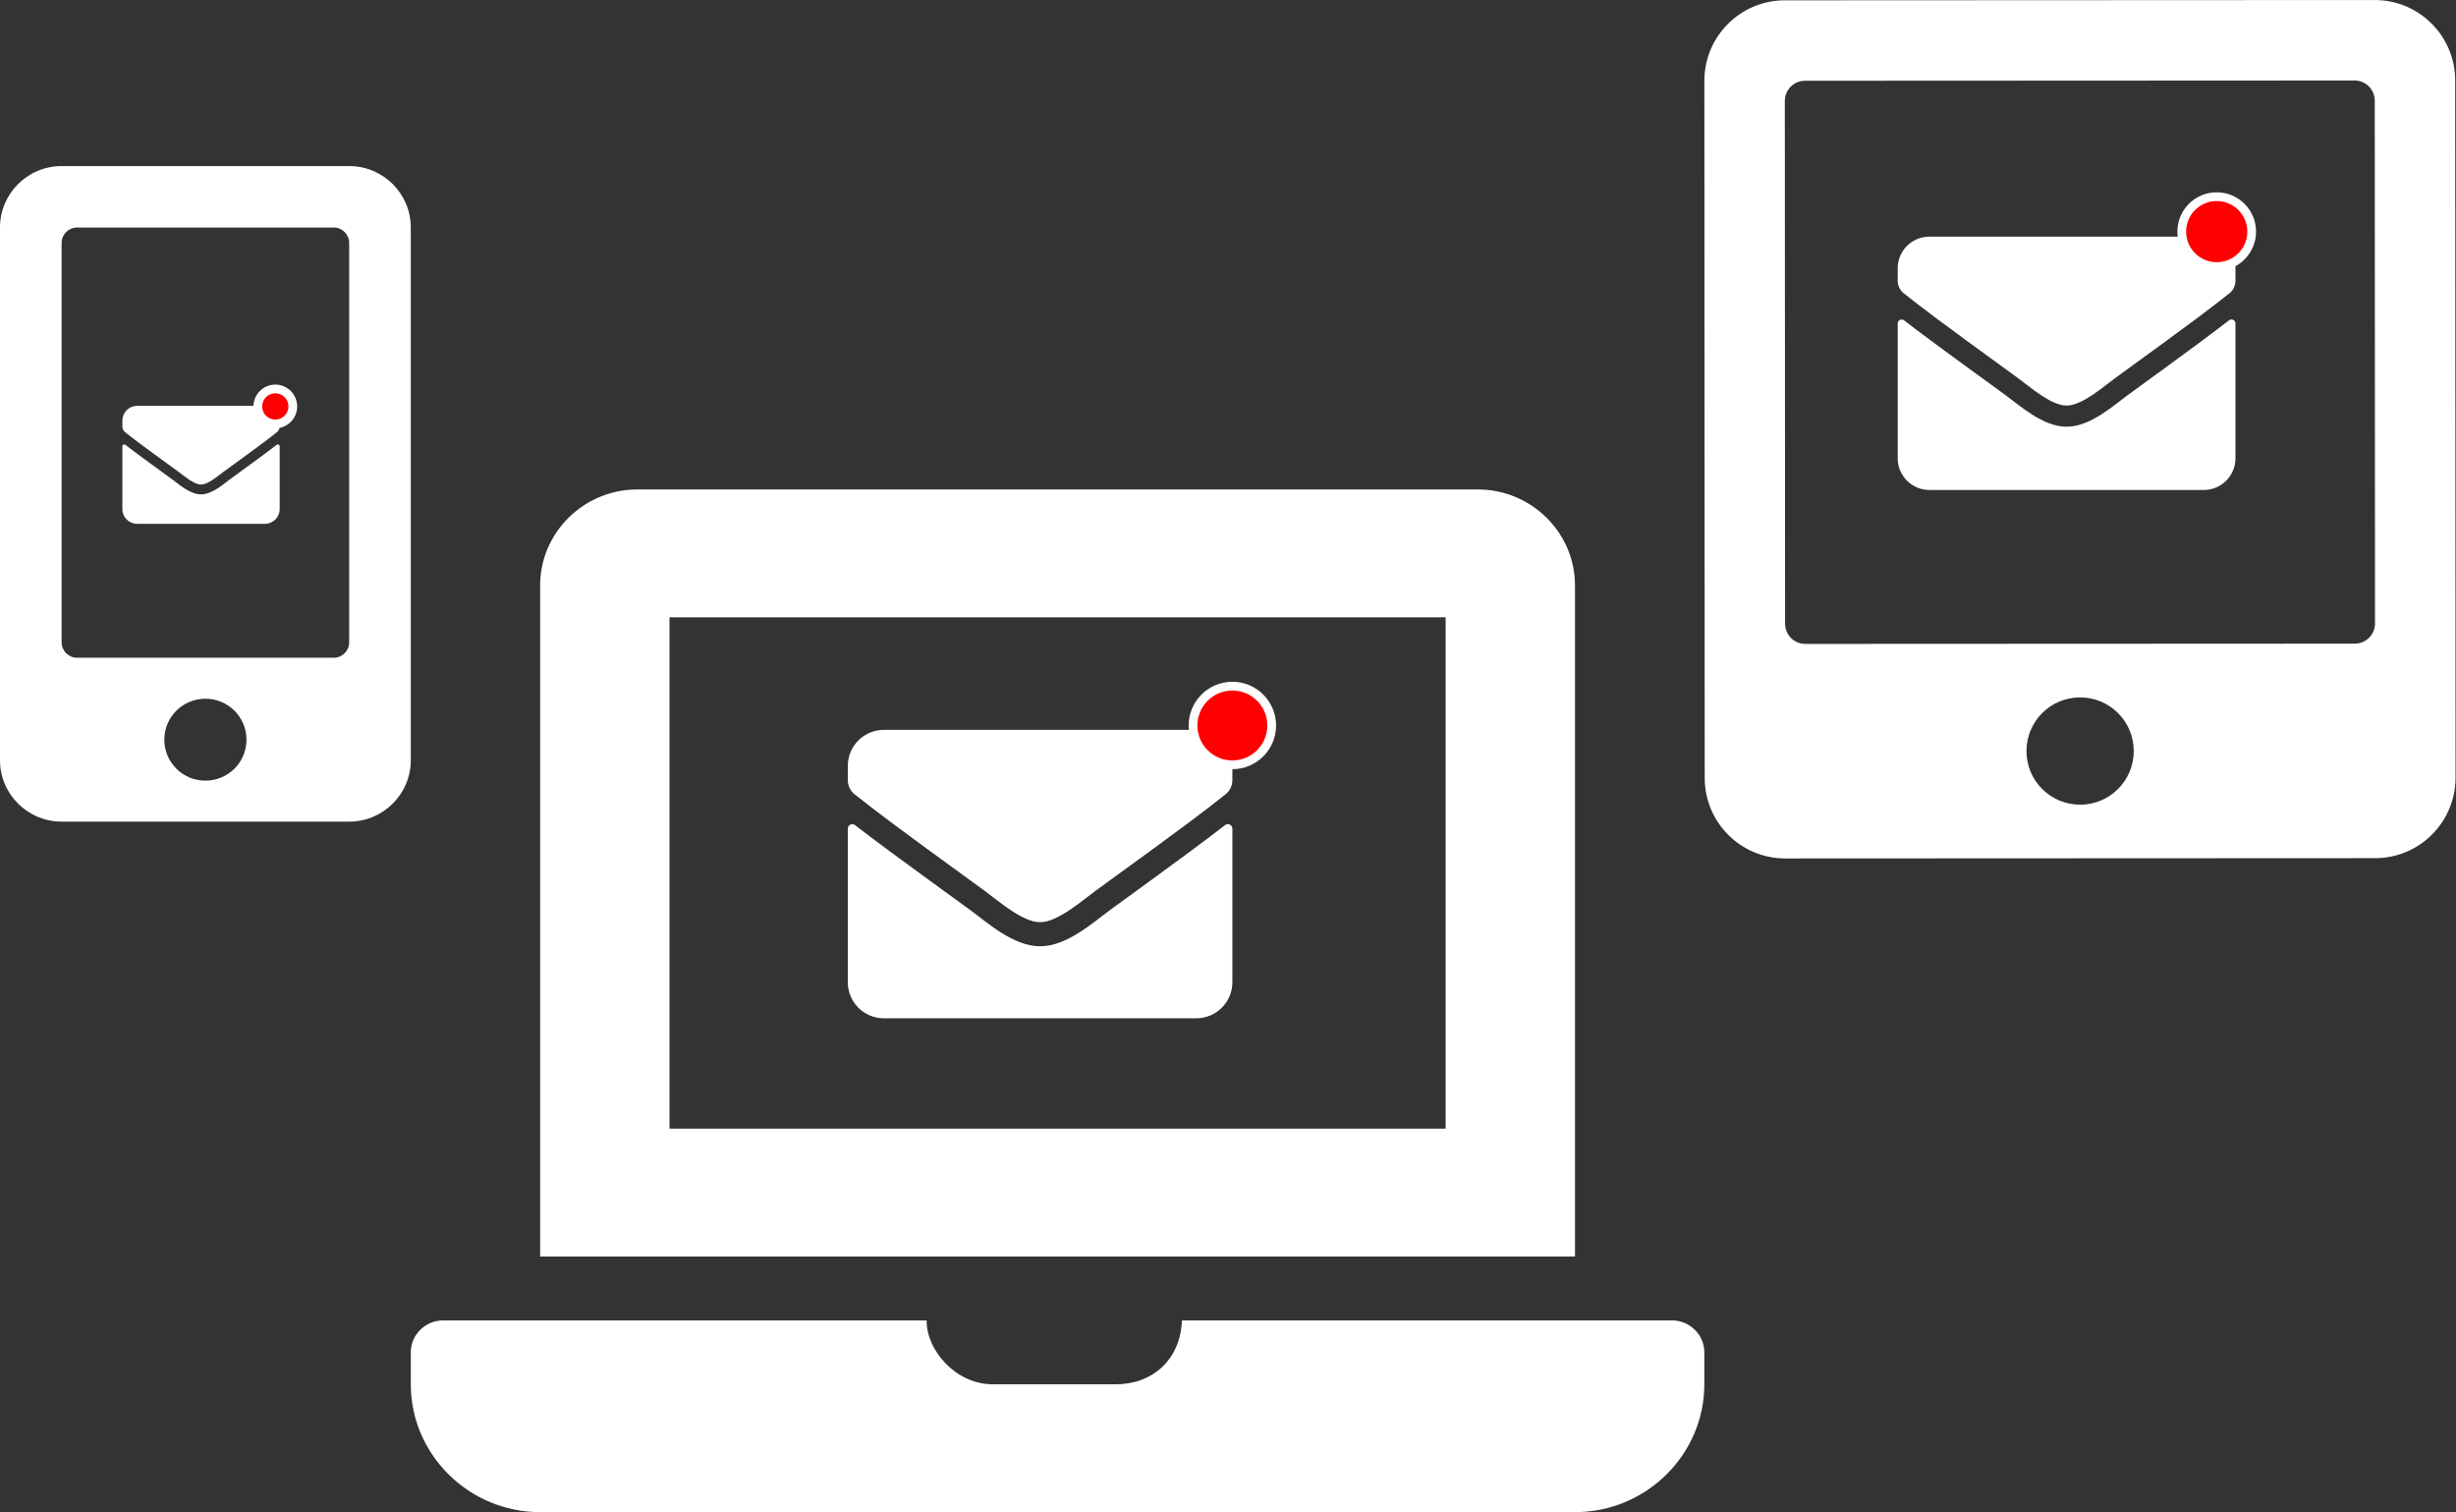 <svg width="281" height="173" viewBox="0 0 281 173" fill="none" xmlns="http://www.w3.org/2000/svg">
<rect x="0" y="0" width="281" height="173" fill="#333333" stroke="none"/>
<path d="M39.95 19H7.05C3.158 19 0 22.149 0 26.031V86.969C0 90.851 3.158 94 7.05 94H39.95C43.842 94 47 90.851 47 86.969V26.031C47 22.149 43.842 19 39.95 19ZM23.5 89.312C20.9 89.312 18.8 87.218 18.8 84.625C18.8 82.032 20.9 79.938 23.5 79.938C26.1 79.938 28.2 82.032 28.2 84.625C28.2 87.218 26.1 89.312 23.5 89.312ZM39.95 73.492C39.95 74.459 39.157 75.25 38.188 75.25H8.812C7.843 75.25 7.05 74.459 7.05 73.492V27.789C7.05 26.822 7.843 26.031 8.812 26.031H38.188C39.157 26.031 39.95 26.822 39.95 27.789V73.492Z" fill="white"/>
<path d="M191.3 151.063H135.231C135.06 155.589 131.829 158.375 127.66 158.375H113.6C109.278 158.375 105.964 154.383 106.022 151.063H50.7C48.665 151.063 47 152.708 47 154.719V158.375C47 166.419 53.66 173 61.8 173H180.2C188.34 173 195 166.419 195 158.375V154.719C195 152.708 193.335 151.063 191.3 151.063ZM180.2 66.969C180.2 60.936 175.205 56 169.1 56H72.9C66.795 56 61.8 60.936 61.8 66.969V143.75H180.2V66.969ZM165.4 129.125H76.6V70.625H165.4V129.125Z" fill="white"/>
<path d="M271.7 0.004L204.204 0.037C199.123 0.039 195.002 4.164 195.004 9.245L195.043 89.013C195.045 94.094 199.17 98.215 204.251 98.212L271.747 98.18C276.828 98.178 280.949 94.053 280.946 88.972L280.908 9.204C280.906 4.123 276.781 0.002 271.7 0.004ZM237.996 92.06C234.602 92.062 231.859 89.321 231.857 85.927C231.855 82.533 234.596 79.79 237.99 79.788C241.384 79.787 244.127 82.527 244.129 85.921C244.131 89.315 241.39 92.059 237.996 92.06ZM271.734 71.335C271.734 72.601 270.699 73.637 269.434 73.637L206.54 73.667C205.275 73.668 204.239 72.633 204.238 71.367L204.209 11.542C204.209 10.276 205.244 9.24 206.509 9.24L269.403 9.209C270.669 9.209 271.705 10.244 271.705 11.509L271.734 71.335Z" fill="white"/>
<path d="M255.033 36.644C255.328 36.41 255.766 36.629 255.766 36.999V52.434C255.766 54.434 254.143 56.057 252.143 56.057H220.745C218.745 56.057 217.122 54.434 217.122 52.434V37.007C217.122 36.629 217.552 36.418 217.854 36.652C219.545 37.965 221.786 39.633 229.485 45.226C231.077 46.388 233.764 48.834 236.444 48.818C239.138 48.841 241.878 46.343 243.41 45.226C251.109 39.633 253.343 37.958 255.033 36.644ZM236.444 46.396C238.195 46.426 240.716 44.192 241.984 43.271C251.999 36.003 252.762 35.369 255.071 33.557C255.509 33.218 255.766 32.689 255.766 32.131V30.697C255.766 28.697 254.143 27.074 252.143 27.074H220.745C218.745 27.074 217.122 28.697 217.122 30.697V32.131C217.122 32.689 217.379 33.21 217.816 33.557C220.126 35.361 220.888 36.003 230.904 43.271C232.172 44.192 234.693 46.426 236.444 46.396Z" fill="white"/>
<circle cx="253.622" cy="26.5" r="4" fill="#FF0000" stroke="white"/>
<path d="M31.657 50.889C31.794 50.78 31.998 50.882 31.998 51.054V58.243C31.998 59.175 31.242 59.93 30.311 59.93H15.687C14.756 59.93 14 59.175 14 58.243V51.058C14 50.882 14.2 50.784 14.341 50.893C15.128 51.504 16.172 52.281 19.758 54.886C20.5 55.427 21.751 56.566 22.999 56.559C24.254 56.57 25.53 55.406 26.244 54.886C29.829 52.281 30.87 51.501 31.657 50.889ZM22.999 55.431C23.815 55.445 24.989 54.404 25.579 53.975C30.244 50.59 30.599 50.295 31.675 49.451C31.879 49.293 31.998 49.047 31.998 48.787V48.119C31.998 47.187 31.242 46.432 30.311 46.432H15.687C14.756 46.432 14 47.187 14 48.119V48.787C14 49.047 14.12 49.29 14.323 49.451C15.399 50.291 15.754 50.59 20.419 53.975C21.009 54.404 22.184 55.445 22.999 55.431Z" fill="white"/>
<circle cx="31.5" cy="46.5" r="2" fill="#FF0000" stroke="white"/>
<path d="M140.166 94.397C140.502 94.13 141 94.38 141 94.801V112.375C141 114.652 139.152 116.5 136.875 116.5H101.125C98.848 116.5 97 114.652 97 112.375V94.809C97 94.38 97.49 94.139 97.834 94.406C99.759 95.901 102.311 97.8 111.077 104.168C112.89 105.491 115.949 108.276 119 108.259C122.068 108.284 125.187 105.44 126.932 104.168C135.698 97.8 138.241 95.892 140.166 94.397ZM119 105.5C120.994 105.534 123.864 102.991 125.308 101.942C136.712 93.666 137.58 92.945 140.209 90.882C140.708 90.495 141 89.894 141 89.258V87.625C141 85.348 139.152 83.5 136.875 83.5H101.125C98.848 83.5 97 85.348 97 87.625V89.258C97 89.894 97.292 90.487 97.791 90.882C100.42 92.936 101.288 93.666 112.692 101.942C114.136 102.991 117.006 105.534 119 105.5Z" fill="white"/>
<circle cx="141" cy="83" r="4.5" fill="#FF0000" stroke="white"/>
</svg>
